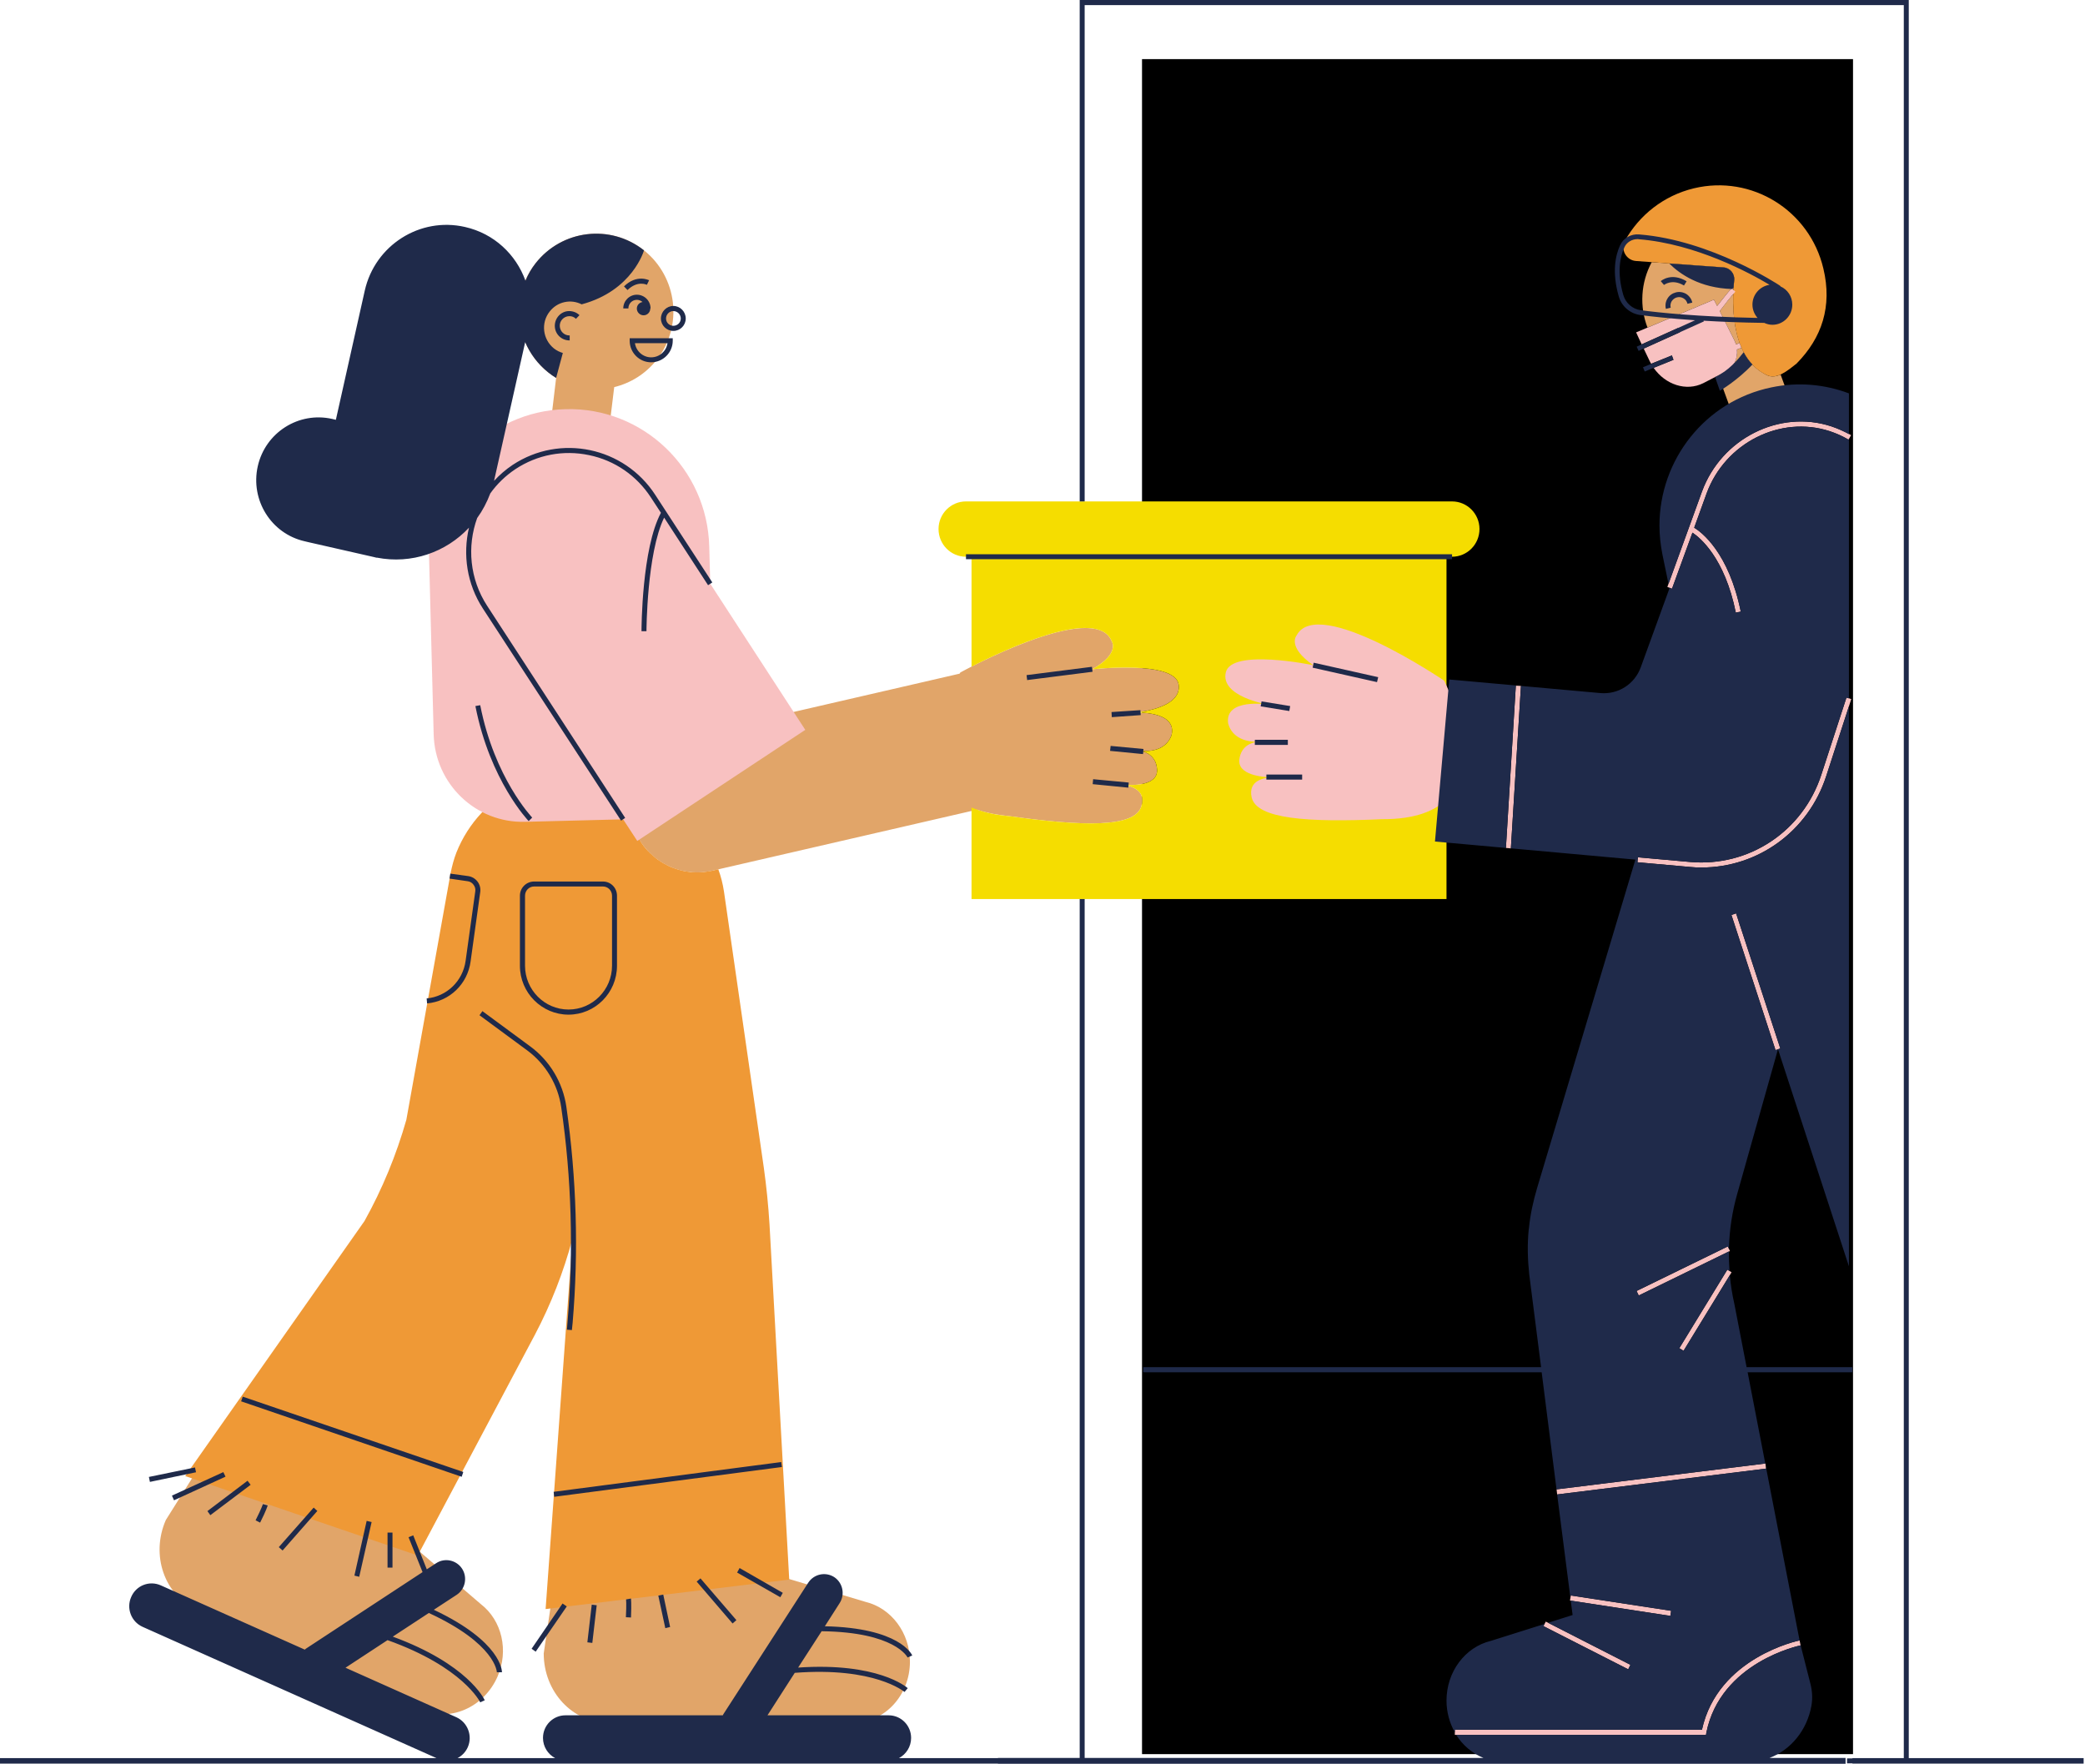<svg width="292" height="247" viewBox="0 0 292 247" fill="none" xmlns="http://www.w3.org/2000/svg">
<path d="M259.511 8.279V245.651H159.938V8.279H259.511Z" fill="black"/>
<path d="M121.221 224.329L79.07 211.717L76.147 231.545C76.147 236.922 80.174 241.255 85.161 241.255H119.483C123.878 241.255 127.435 237.433 127.435 232.69C127.435 228.684 124.839 225.208 121.221 224.329Z" fill="#E1A569"/>
<path d="M242.503 40.374L242.769 40.599C242.789 40.108 242.83 39.638 242.871 39.25C242.973 38.33 242.278 37.512 241.379 37.451L231.321 36.715C229.768 39.577 229.604 42.95 230.729 45.873L240.03 41.968L240.479 42.847C241.195 41.948 241.951 40.987 242.503 40.374Z" fill="#E1A569"/>
<path d="M250.373 55.212L249.371 52.452C248.737 52.738 248.104 52.82 247.49 52.554C246.897 52.268 246.366 51.92 245.896 51.512C245.732 51.368 245.589 51.225 245.446 51.082C245.426 51.062 245.405 51.041 245.385 51.021C245.262 50.898 245.16 50.755 245.058 50.633C245.017 50.571 244.976 50.53 244.935 50.469C244.894 50.428 244.853 50.367 244.812 50.306C244.465 49.835 244.179 49.304 243.933 48.752C242.85 46.36 242.666 43.417 242.748 41.168C242.175 41.822 241.48 42.722 240.847 43.56L242.87 47.607C242.973 47.812 243.054 48.016 243.116 48.22C243.279 48.18 243.443 48.118 243.627 48.036L243.872 48.711C243.647 48.793 243.443 48.854 243.259 48.936C243.259 48.956 243.259 48.977 243.259 48.997C243.3 49.488 243.238 49.938 243.095 50.367C243.054 50.51 242.993 50.653 242.932 50.776C242.932 50.796 242.911 50.817 242.911 50.837C242.85 50.939 242.789 51.062 242.707 51.164C242.686 51.184 242.666 51.225 242.625 51.266C242.564 51.348 242.502 51.43 242.441 51.491C242.38 51.553 242.318 51.593 242.257 51.655C242.216 51.696 242.155 51.757 242.094 51.798C241.971 51.88 241.848 51.961 241.705 52.023L240.642 52.575L240.233 52.779C240.397 52.799 240.56 52.799 240.724 52.799L242.646 58.053L250.373 55.212Z" fill="#E1A569"/>
<path d="M67.336 224.639L33.873 195.918L23.223 212.864C21.076 217.77 23.018 223.392 27.556 225.416L58.935 239.418C62.962 241.217 67.745 239.153 69.667 234.819C71.282 231.16 70.3 226.928 67.336 224.639Z" fill="#E1A569"/>
<path d="M76.8 52.168C77.148 52.454 77.516 52.699 77.884 52.924L77.189 58.77L85.345 59.752L86.019 54.212C88.289 53.66 90.415 52.372 91.989 50.369C95.689 45.647 94.871 38.799 90.19 35.058C85.488 31.337 78.701 32.155 75.001 36.877C71.301 41.599 72.119 48.447 76.8 52.168Z" fill="#E1A569"/>
<path d="M152.967 93.727C156.913 91.499 155.686 89.782 155.686 89.782C153.233 83.853 134.488 94.177 134.488 94.177C134.488 94.177 134.467 94.238 134.386 94.34L104.704 101.188L89.7 69.013C87.492 64.25 81.829 62.185 77.087 64.434C72.344 66.662 70.3 72.365 72.528 77.148L88.289 110.959C88.085 112.186 88.105 113.453 88.391 114.741C89.556 119.893 94.647 123.102 99.757 121.937L136.818 113.392C138.086 113.821 139.578 114.128 141.356 114.291C151.7 115.743 158.895 115.927 159.836 112.942C160.592 110.591 158.262 110.04 157.26 109.896C158.528 109.999 162.125 110.08 162.044 107.811C161.962 105.972 160.653 105.358 159.795 105.154C160.981 105.256 163.27 105.133 164.067 102.967C164.905 99.451 158.855 99.798 158.855 99.798C158.855 99.798 165.539 99.328 165.069 95.873C164.578 92.419 152.967 93.727 152.967 93.727Z" fill="#E1A569"/>
<path d="M203.356 70.219H135.284C133.159 70.219 131.441 71.956 131.441 74.082C131.441 76.229 133.159 77.966 135.284 77.966H136.061V93.359C140.599 91.029 153.662 84.896 155.686 89.782C155.686 89.782 156.912 91.499 152.967 93.727C152.967 93.727 164.578 92.419 165.068 95.873C165.539 99.328 158.854 99.798 158.854 99.798C158.854 99.798 164.905 99.451 164.067 102.967C163.27 105.134 160.98 105.256 159.794 105.154C160.653 105.358 161.961 105.972 162.043 107.811C162.125 110.081 158.527 109.999 157.26 109.897C158.261 110.04 160.592 110.592 159.835 112.942C158.895 115.927 151.699 115.743 141.356 114.292C139.209 114.108 137.472 113.678 136.061 113.086V125.903H202.579V77.966H203.356C205.482 77.966 207.199 76.229 207.199 74.082C207.199 71.956 205.482 70.219 203.356 70.219Z" fill="#F5DD00"/>
<path d="M106.973 163.537L101.392 124.861C101.229 123.777 100.963 122.714 100.595 121.733L99.757 121.938C99.45 121.999 99.164 122.04 98.878 122.081C98.776 122.101 98.694 122.101 98.592 122.122C98.408 122.142 98.203 122.142 97.999 122.163C97.897 122.163 97.794 122.163 97.692 122.163C97.488 122.163 97.304 122.163 97.12 122.142C97.018 122.142 96.915 122.142 96.813 122.142C96.568 122.101 96.343 122.081 96.098 122.04C96.016 122.019 95.934 122.019 95.852 121.999C95.627 121.958 95.403 121.897 95.198 121.835C95.076 121.815 94.953 121.774 94.851 121.733C94.708 121.692 94.564 121.651 94.421 121.59C94.278 121.549 94.156 121.488 94.033 121.447C93.91 121.386 93.788 121.345 93.665 121.284C93.542 121.222 93.399 121.161 93.277 121.079C93.174 121.038 93.093 120.977 92.99 120.936C92.704 120.772 92.418 120.588 92.132 120.384C92.091 120.343 92.03 120.323 91.989 120.282C91.846 120.18 91.703 120.057 91.56 119.934C91.498 119.873 91.416 119.812 91.355 119.75C91.233 119.648 91.11 119.526 90.987 119.423C90.946 119.362 90.885 119.321 90.844 119.26C90.824 119.26 90.824 119.239 90.803 119.239C90.333 118.749 89.904 118.197 89.556 117.584C89.025 116.725 88.616 115.785 88.391 114.742C88.023 113.127 88.084 111.492 88.514 110L85.263 109.018C76.473 106.381 67.275 110.981 63.922 119.382C63.554 120.323 63.309 121.284 63.104 122.285L56.91 156.812C55.5 161.759 53.538 166.522 51.044 170.998L25.941 206.71L58.505 217.831L74.92 186.902C77.168 182.63 78.926 178.133 80.173 173.472L76.412 225.333L110.53 221.204L107.77 171.489C107.606 168.831 107.341 166.174 106.973 163.537Z" fill="#EF9936"/>
<path d="M255.361 37.613C253.439 29.457 245.324 24.428 237.229 26.37C232.977 27.392 229.584 30.131 227.58 33.688C226.906 34.915 227.723 36.448 229.113 36.55L241.379 37.45C242.278 37.511 242.973 38.328 242.871 39.248C242.523 42.642 242.38 50.226 247.491 52.556C248.82 53.149 250.25 52.004 251.62 50.9C255.157 47.303 256.628 42.907 255.361 37.613Z" fill="#EF9936"/>
<path d="M213.006 96.057L212.29 96.016L210.9 118.747L211.595 118.809L213.006 96.057ZM235.185 188.802L235.778 189.17L242.503 178.172L241.911 177.804L235.185 188.802ZM229.196 180.789L229.502 181.422L242.279 175.188L241.972 174.554L229.196 180.789ZM238.354 242.237H203.745V242.953H238.926L238.967 242.667C240.95 232.752 252.05 230.442 252.172 230.422L252.029 229.727C251.907 229.747 240.561 232.098 238.354 242.237ZM228.337 233.141L216.481 227.09L216.154 227.723L228.031 233.774L228.337 233.141ZM233.938 226.293L234.04 225.577L219.976 223.431L219.874 224.146L233.938 226.293ZM247.328 205.667L247.246 204.951L217.994 208.569L218.075 209.285L247.328 205.667ZM249.331 146.835L243.137 127.905L242.483 128.13L248.656 147.06L249.331 146.835ZM258.591 97.692L255.075 108.486C252.5 116.417 244.936 121.446 236.677 120.71L229.38 120.056L229.318 120.751L236.616 121.405C237.168 121.466 237.74 121.487 238.292 121.487C246.203 121.487 253.235 116.417 255.75 108.71L259.266 97.897L258.591 97.692ZM238.354 68.849L233.509 82.197L234.163 82.443L237.025 74.593C238.047 75.267 241.543 78.088 243.096 85.795L243.791 85.652C242.095 77.332 238.272 74.511 237.27 73.898L239.008 69.094C241.604 62.021 249.331 58.117 256.261 60.386C257.181 60.692 258.06 61.081 258.877 61.571L259.245 60.938C258.366 60.447 257.446 60.038 256.486 59.711C249.208 57.319 241.072 61.408 238.354 68.849ZM235.001 45.933L235.267 46.526L230.197 48.816L231.097 50.696C231.138 50.778 231.199 50.86 231.24 50.941L234.143 49.776L234.368 50.39L231.587 51.514C233.243 53.885 236.166 54.846 238.538 53.66L241.706 52.025C242.83 51.473 243.382 50.226 243.26 48.938C243.444 48.856 243.648 48.795 243.873 48.713L243.628 48.039C243.444 48.12 243.28 48.182 243.117 48.223C243.055 48.018 242.974 47.814 242.871 47.609L240.848 43.562C241.584 42.581 242.442 41.497 243.035 40.843L242.503 40.373C241.951 40.986 241.195 41.947 240.48 42.846L240.03 41.968L229.134 46.547L229.911 48.223L235.001 45.933ZM202.253 95.321C202.253 95.321 184.571 83.301 181.586 88.984C181.586 88.984 180.196 90.558 183.917 93.154C183.917 93.154 172.469 90.762 171.672 94.156C170.875 97.549 177.498 98.653 177.498 98.653C177.498 98.653 171.488 97.733 171.999 101.31C172.612 103.559 174.861 103.886 176.067 103.886C175.188 104.009 173.818 104.499 173.573 106.319C173.267 108.567 176.885 108.833 178.132 108.874C177.13 108.894 174.759 109.242 175.29 111.654C175.965 114.7 183.14 115.191 193.565 114.72C212.27 114.802 202.253 95.321 202.253 95.321ZM99.471 81.748L112.779 102.21L89.25 117.766L87.267 114.741L73.53 115.088C66.641 115.272 60.918 109.794 60.734 102.844L60.08 77.577C59.814 66.641 68.359 57.565 79.213 57.299C90.047 57.013 99.062 65.639 99.328 76.555L99.471 81.748Z" fill="#F8C1C1"/>
<path d="M267.319 246.203V0H151.209V70.218H151.904V0.715H266.624V246.203H259.429V246.244H258.672V246.939H259.429V246.98H291.809V246.203H267.319ZM79.376 224.964L78.783 224.555L74.45 230.892L75.022 231.301L79.376 224.964ZM93.277 44.604C93.277 45.177 93.747 45.626 94.299 45.626C94.871 45.626 95.341 45.177 95.341 44.604C95.341 44.032 94.871 43.562 94.299 43.562C93.747 43.562 93.277 44.032 93.277 44.604ZM92.561 44.604C92.561 43.644 93.358 42.846 94.299 42.846C95.26 42.846 96.036 43.644 96.036 44.604C96.036 45.565 95.26 46.342 94.299 46.342C93.358 46.342 92.561 45.565 92.561 44.604ZM88.922 48.059C89.086 49.183 90.047 50.042 91.192 50.042C92.357 50.042 93.317 49.183 93.481 48.059H88.922ZM88.186 47.364H94.217V47.712C94.217 49.388 92.847 50.737 91.192 50.737C89.536 50.737 88.186 49.388 88.186 47.712V47.364ZM89.188 41.272C88.146 41.272 87.287 42.131 87.287 43.194H88.003C88.003 42.519 88.534 41.988 89.188 41.988C89.495 41.988 89.781 42.11 89.985 42.294C89.536 42.356 89.188 42.744 89.188 43.214C89.188 43.725 89.618 44.155 90.129 44.155C90.66 44.155 91.069 43.725 91.069 43.214C91.069 43.194 91.069 43.194 91.069 43.194H91.11C91.11 42.131 90.251 41.272 89.188 41.272ZM73.53 135.244C73.53 138.617 76.269 141.376 79.621 141.376C82.974 141.376 85.713 138.617 85.713 135.244V125.432C85.713 124.716 85.141 124.144 84.446 124.144H74.797C74.102 124.144 73.53 124.716 73.53 125.432V135.244ZM74.797 123.449H84.446C85.529 123.449 86.408 124.328 86.408 125.432V135.244C86.408 139.026 83.362 142.092 79.621 142.092C75.88 142.092 72.814 139.026 72.814 135.244V125.432C72.814 124.328 73.714 123.449 74.797 123.449ZM65.21 134.549C64.821 137.39 62.573 139.557 59.752 139.823L59.813 140.518C62.961 140.232 65.475 137.82 65.905 134.651L67.254 124.941C67.336 124.41 67.193 123.878 66.886 123.469C66.559 123.04 66.109 122.774 65.598 122.693L63.063 122.345L62.961 123.04L65.496 123.408C65.823 123.449 66.109 123.612 66.314 123.899C66.518 124.164 66.62 124.491 66.559 124.839L65.21 134.549ZM78.599 155.073C80.051 165.028 80.337 175.187 79.478 185.204L79.397 186.206L80.091 186.267L80.194 185.265C81.052 175.187 80.746 164.987 79.315 154.97C78.824 151.597 76.984 148.531 74.245 146.528L67.561 141.601L67.152 142.174L73.836 147.1C76.412 149.001 78.15 151.904 78.599 155.073ZM82.953 230.074L83.567 224.8L82.872 224.718L82.258 229.992L82.953 230.074ZM87.389 40.107L87.88 40.618C89.29 39.248 90.537 39.862 90.599 39.882L90.905 39.248C90.844 39.228 89.168 38.37 87.389 40.107ZM66.579 98.878C68.624 109.324 73.979 114.925 74.041 114.986L74.531 114.495C74.49 114.434 69.257 108.976 67.254 98.755L66.579 98.878ZM79.703 44.277C80.091 44.257 80.398 44.4 80.664 44.645L81.154 44.134C80.746 43.746 80.235 43.562 79.683 43.562C78.558 43.582 77.679 44.543 77.7 45.667C77.72 46.792 78.64 47.671 79.744 47.671C79.764 47.671 79.785 47.671 79.785 47.671V46.976C79.029 46.996 78.415 46.403 78.395 45.647C78.374 44.911 78.967 44.298 79.703 44.277ZM24.367 210.102L31.583 206.791L31.276 206.157L24.081 209.448L24.367 210.102ZM29.457 212.187L35.099 207.935L34.669 207.363L29.048 211.615L29.457 212.187ZM42.662 75.799L43.173 75.921L52.352 78.007L52.761 78.109V78.088C57.646 79.049 62.471 77.332 65.68 73.898C64.801 77.659 65.373 81.768 67.642 85.243L86.981 114.925L87.553 114.536L68.235 84.855C65.762 81.073 65.394 76.494 66.825 72.549C67.581 71.506 68.194 70.341 68.665 69.094C69.605 67.785 70.77 66.641 72.18 65.7C75.247 63.677 78.906 62.982 82.504 63.738C86.081 64.474 89.168 66.6 91.171 69.687L92.561 71.812C89.883 76.821 89.842 87.921 89.842 88.391H90.537C90.537 88.289 90.578 77.516 93.011 72.487L99.164 81.952L99.757 81.563L91.764 69.298C87.41 62.593 78.436 60.713 71.792 65.108C70.811 65.762 69.952 66.518 69.196 67.336V67.315L73.55 47.916C74.245 49.531 75.329 51.003 76.8 52.168C77.148 52.454 77.516 52.699 77.884 52.924L78.824 49.429C78.395 49.306 77.966 49.102 77.577 48.795C76.003 47.528 75.717 45.218 76.984 43.623C78.068 42.233 79.948 41.845 81.461 42.621C88.616 40.7 90.19 35.058 90.19 35.058C85.488 31.337 78.701 32.155 75.001 36.877C74.409 37.634 73.939 38.451 73.591 39.31C72.262 35.63 69.196 32.707 65.128 31.787C58.812 30.336 52.515 34.343 51.084 40.7L47.037 58.791L46.526 58.668C41.824 57.605 37.163 60.569 36.1 65.292C35.038 70.034 37.981 74.736 42.662 75.799ZM36.428 213.23C37.327 211.451 37.47 210.879 37.49 210.818L36.816 210.634C36.816 210.634 36.652 211.206 35.794 212.903L36.428 213.23ZM27.453 206.177L27.31 205.503L20.851 206.832L20.994 207.527L27.453 206.177ZM253.685 238.885C253.868 237.862 253.807 236.799 253.541 235.777L252.09 230.074L252.172 230.422C252.049 230.442 240.949 232.752 238.966 242.666L238.925 242.952H203.929C204.849 244.404 206.198 245.549 207.751 246.182H151.904V125.902H151.209V246.182H139.762V246.203H125.902C126.904 245.671 127.599 244.608 127.599 243.382C127.599 241.624 126.188 240.213 124.451 240.213H107.484L111.306 234.265C122.488 233.406 126.617 236.902 126.679 236.943L127.128 236.411C126.944 236.248 122.897 232.772 111.777 233.529L115.068 228.439C125.37 228.561 127.088 232.077 127.108 232.118L127.762 231.832C127.68 231.669 125.984 227.969 115.517 227.744L117.582 224.514C118.379 223.287 118.032 221.652 116.826 220.855C115.599 220.078 113.984 220.425 113.187 221.652L101.31 240.05C101.29 240.111 101.269 240.152 101.229 240.213H79.192C77.454 240.213 76.044 241.624 76.044 243.382C76.044 244.608 76.739 245.671 77.741 246.203H64.085C64.699 245.876 65.21 245.365 65.516 244.67C66.212 243.075 65.496 241.194 63.901 240.479L48.386 233.549L54.273 229.686C64.862 233.467 67.234 238.353 67.254 238.394L67.888 238.108C67.785 237.883 65.475 233.038 55.009 229.195L60.058 225.883C69.441 230.217 69.584 234.142 69.584 234.183H70.3C70.3 233.999 70.239 229.911 60.754 225.434L63.942 223.349C65.169 222.551 65.496 220.896 64.719 219.69C63.922 218.463 62.287 218.116 61.081 218.913L59.772 219.771L57.871 215.008L57.217 215.274L59.179 220.16L42.826 230.892C42.764 230.933 42.724 230.974 42.683 231.014L22.527 222.02C20.933 221.304 19.072 222.02 18.377 223.635C17.662 225.229 18.377 227.11 19.972 227.825L61.121 246.203H0V246.98H139.762V247H258.468V246.182H247.818C250.802 245.058 253.071 242.298 253.685 238.885ZM64.883 206.137L33.995 195.589L33.77 196.243L64.658 206.811L64.883 206.137ZM88.371 226.517C88.452 224.514 88.371 223.921 88.371 223.86L87.675 223.982C87.675 223.982 87.757 224.555 87.655 226.476L88.371 226.517ZM50.308 220.814L52.045 213.148L51.35 212.985L49.633 220.65L50.308 220.814ZM39.576 217.134L44.441 211.595L43.93 211.124L39.044 216.664L39.576 217.134ZM54.968 219.526V214.62H54.273V219.526H54.968ZM224.125 97.058L213.005 96.057L211.595 118.809L211.206 118.768L229.032 120.383L215.254 166.418C214.722 168.237 214.313 170.077 214.129 171.958C214.109 172.039 214.109 172.142 214.088 172.244C213.884 174.329 213.945 176.434 214.17 178.499L215.826 191.459H160.101V192.175H215.908L218.034 208.937L217.993 208.569L247.225 204.951L244.751 192.175H259.429V191.459H244.608L242.891 182.587C242.585 181.259 242.38 179.93 242.257 178.581L235.777 189.17L235.185 188.802L241.91 177.804L242.217 177.988C242.155 177.089 242.114 176.169 242.135 175.249L229.502 181.422L229.195 180.789L241.971 174.554L242.135 174.86C242.196 172.264 242.585 169.689 243.3 167.174L249.003 146.937L248.656 147.059L242.482 128.13L243.136 127.905L249.33 146.834L249.003 146.937L258.938 177.334V98.919L255.749 108.71C253.235 116.417 246.203 121.486 238.292 121.486C237.74 121.486 237.167 121.466 236.615 121.405L229.318 120.751L229.379 120.056L236.677 120.71C244.935 121.446 252.499 116.417 255.075 108.485L258.591 97.692L258.938 97.794V61.469L258.877 61.571C258.059 61.081 257.18 60.692 256.26 60.386C249.33 58.117 241.603 62.021 239.007 69.094L237.27 73.898C238.271 74.511 242.094 77.332 243.791 85.652L243.096 85.795C241.542 78.088 238.046 75.267 237.024 74.593L234.162 82.442L233.774 82.299L233.795 82.422L229.788 93.44C228.929 95.811 226.619 97.283 224.125 97.058ZM208.794 229.788C205.155 230.667 202.58 234.142 202.58 238.149C202.58 239.764 203.009 241.297 203.745 242.585V242.237H238.353C240.561 232.098 251.906 229.747 252.029 229.727L247.286 205.298L247.327 205.666L218.075 209.285L219.935 223.778L219.976 223.43L234.04 225.577L233.938 226.292L219.976 224.146L220.242 226.17L216.807 227.253L228.337 233.14L228.03 233.774L216.153 227.723L216.317 227.417L208.794 229.788ZM230.095 51.432L230.34 52.025L234.367 50.389L234.142 49.776L230.095 51.432ZM245.426 51.044C244.935 50.532 244.527 49.96 244.199 49.326C243.382 50.369 242.074 51.943 240.193 52.801L240.867 54.723C240.867 54.723 243.32 53.292 245.426 51.044ZM160.142 104.888L155.543 104.458L155.461 105.153L160.081 105.603L160.142 104.888ZM153.028 109.814L158.016 110.305L158.078 109.589L153.09 109.119L153.028 109.814ZM233.672 81.768L238.353 68.849C241.072 61.408 249.208 57.319 256.485 59.711C257.344 59.997 258.161 60.365 258.938 60.794V55.091C255.586 53.824 251.845 53.456 248.063 54.253C238.782 56.175 232.404 64.413 232.404 73.591C232.404 74.92 232.548 76.269 232.813 77.618L233.672 81.768ZM236.166 41.17C235.716 40.904 235.205 40.823 234.714 40.945C234.224 41.068 233.795 41.354 233.529 41.804C233.263 42.233 233.181 42.744 233.304 43.255L233.978 43.092C233.897 42.764 233.958 42.438 234.122 42.172C234.306 41.906 234.571 41.702 234.878 41.64C235.185 41.559 235.512 41.62 235.777 41.783C236.064 41.947 236.248 42.213 236.329 42.54L237.004 42.376C236.902 41.886 236.595 41.456 236.166 41.17ZM203.356 77.618H135.285V78.313H203.356V77.618ZM235.839 39.984L236.207 39.392C234.081 38.104 232.65 39.31 232.588 39.371L233.038 39.903C233.059 39.903 234.162 38.983 235.839 39.984ZM247.818 39.882C245.16 38.288 237.535 34.138 229.502 33.504C229.44 33.484 229.399 33.484 229.338 33.484C228.541 33.484 227.805 33.934 227.498 34.629C226.906 35.916 226.415 38.104 227.335 41.293C227.662 42.438 228.623 43.276 229.767 43.439C232.364 43.787 237.822 44.359 246.141 44.523C245.712 44.032 245.426 43.378 245.426 42.662C245.426 41.252 246.469 40.087 247.818 39.882ZM249.351 40.066V40.107C250.332 40.536 251.007 41.518 251.007 42.662C251.007 44.216 249.76 45.483 248.227 45.483C247.818 45.483 247.429 45.381 247.082 45.218C243.831 45.177 240.99 45.054 238.578 44.911L238.619 45.013L235.266 46.526L229.481 49.142L229.216 48.55L235.001 45.933L237.392 44.85C233.815 44.604 231.239 44.318 229.686 44.114C228.275 43.909 227.09 42.887 226.701 41.497C225.72 38.083 226.251 35.733 226.885 34.363C227.335 33.341 228.418 32.728 229.563 32.83C239.641 33.627 249.085 39.882 249.187 39.944L249.351 40.066ZM242.789 40.312C242.809 39.923 242.83 39.555 242.871 39.248C242.973 38.329 242.278 37.511 241.378 37.45L233.774 36.898C235.266 38.39 238.067 40.332 242.544 40.475C242.625 40.414 242.707 40.352 242.789 40.312ZM159.713 99.45L155.665 99.716L155.706 100.431L159.754 100.145L159.713 99.45ZM103.232 220.221L109.283 223.676L109.63 223.062L103.579 219.587L103.232 220.221ZM143.85 95.239L153.008 94.074L152.926 93.379L143.768 94.544L143.85 95.239ZM77.618 209.612L109.507 205.442L109.405 204.747L77.536 208.917L77.618 209.612ZM183.977 92.806L183.834 93.501L192.849 95.525L193.013 94.83L183.977 92.806ZM93.174 228.009L93.849 227.846L92.888 223.308L92.193 223.451L93.174 228.009ZM200.965 117.848L210.9 118.747L212.29 96.016H212.535L202.968 95.157L200.965 117.848ZM177.354 109.18H182.363V108.465H177.354V109.18ZM102.598 227.355L103.13 226.885L98.101 221.039L97.569 221.488L102.598 227.355ZM176.557 98.919L180.564 99.573L180.686 98.878L176.68 98.224L176.557 98.919ZM175.739 103.6H180.359V104.315H175.739V103.6Z" fill="#1F2A4A"/>
</svg>
